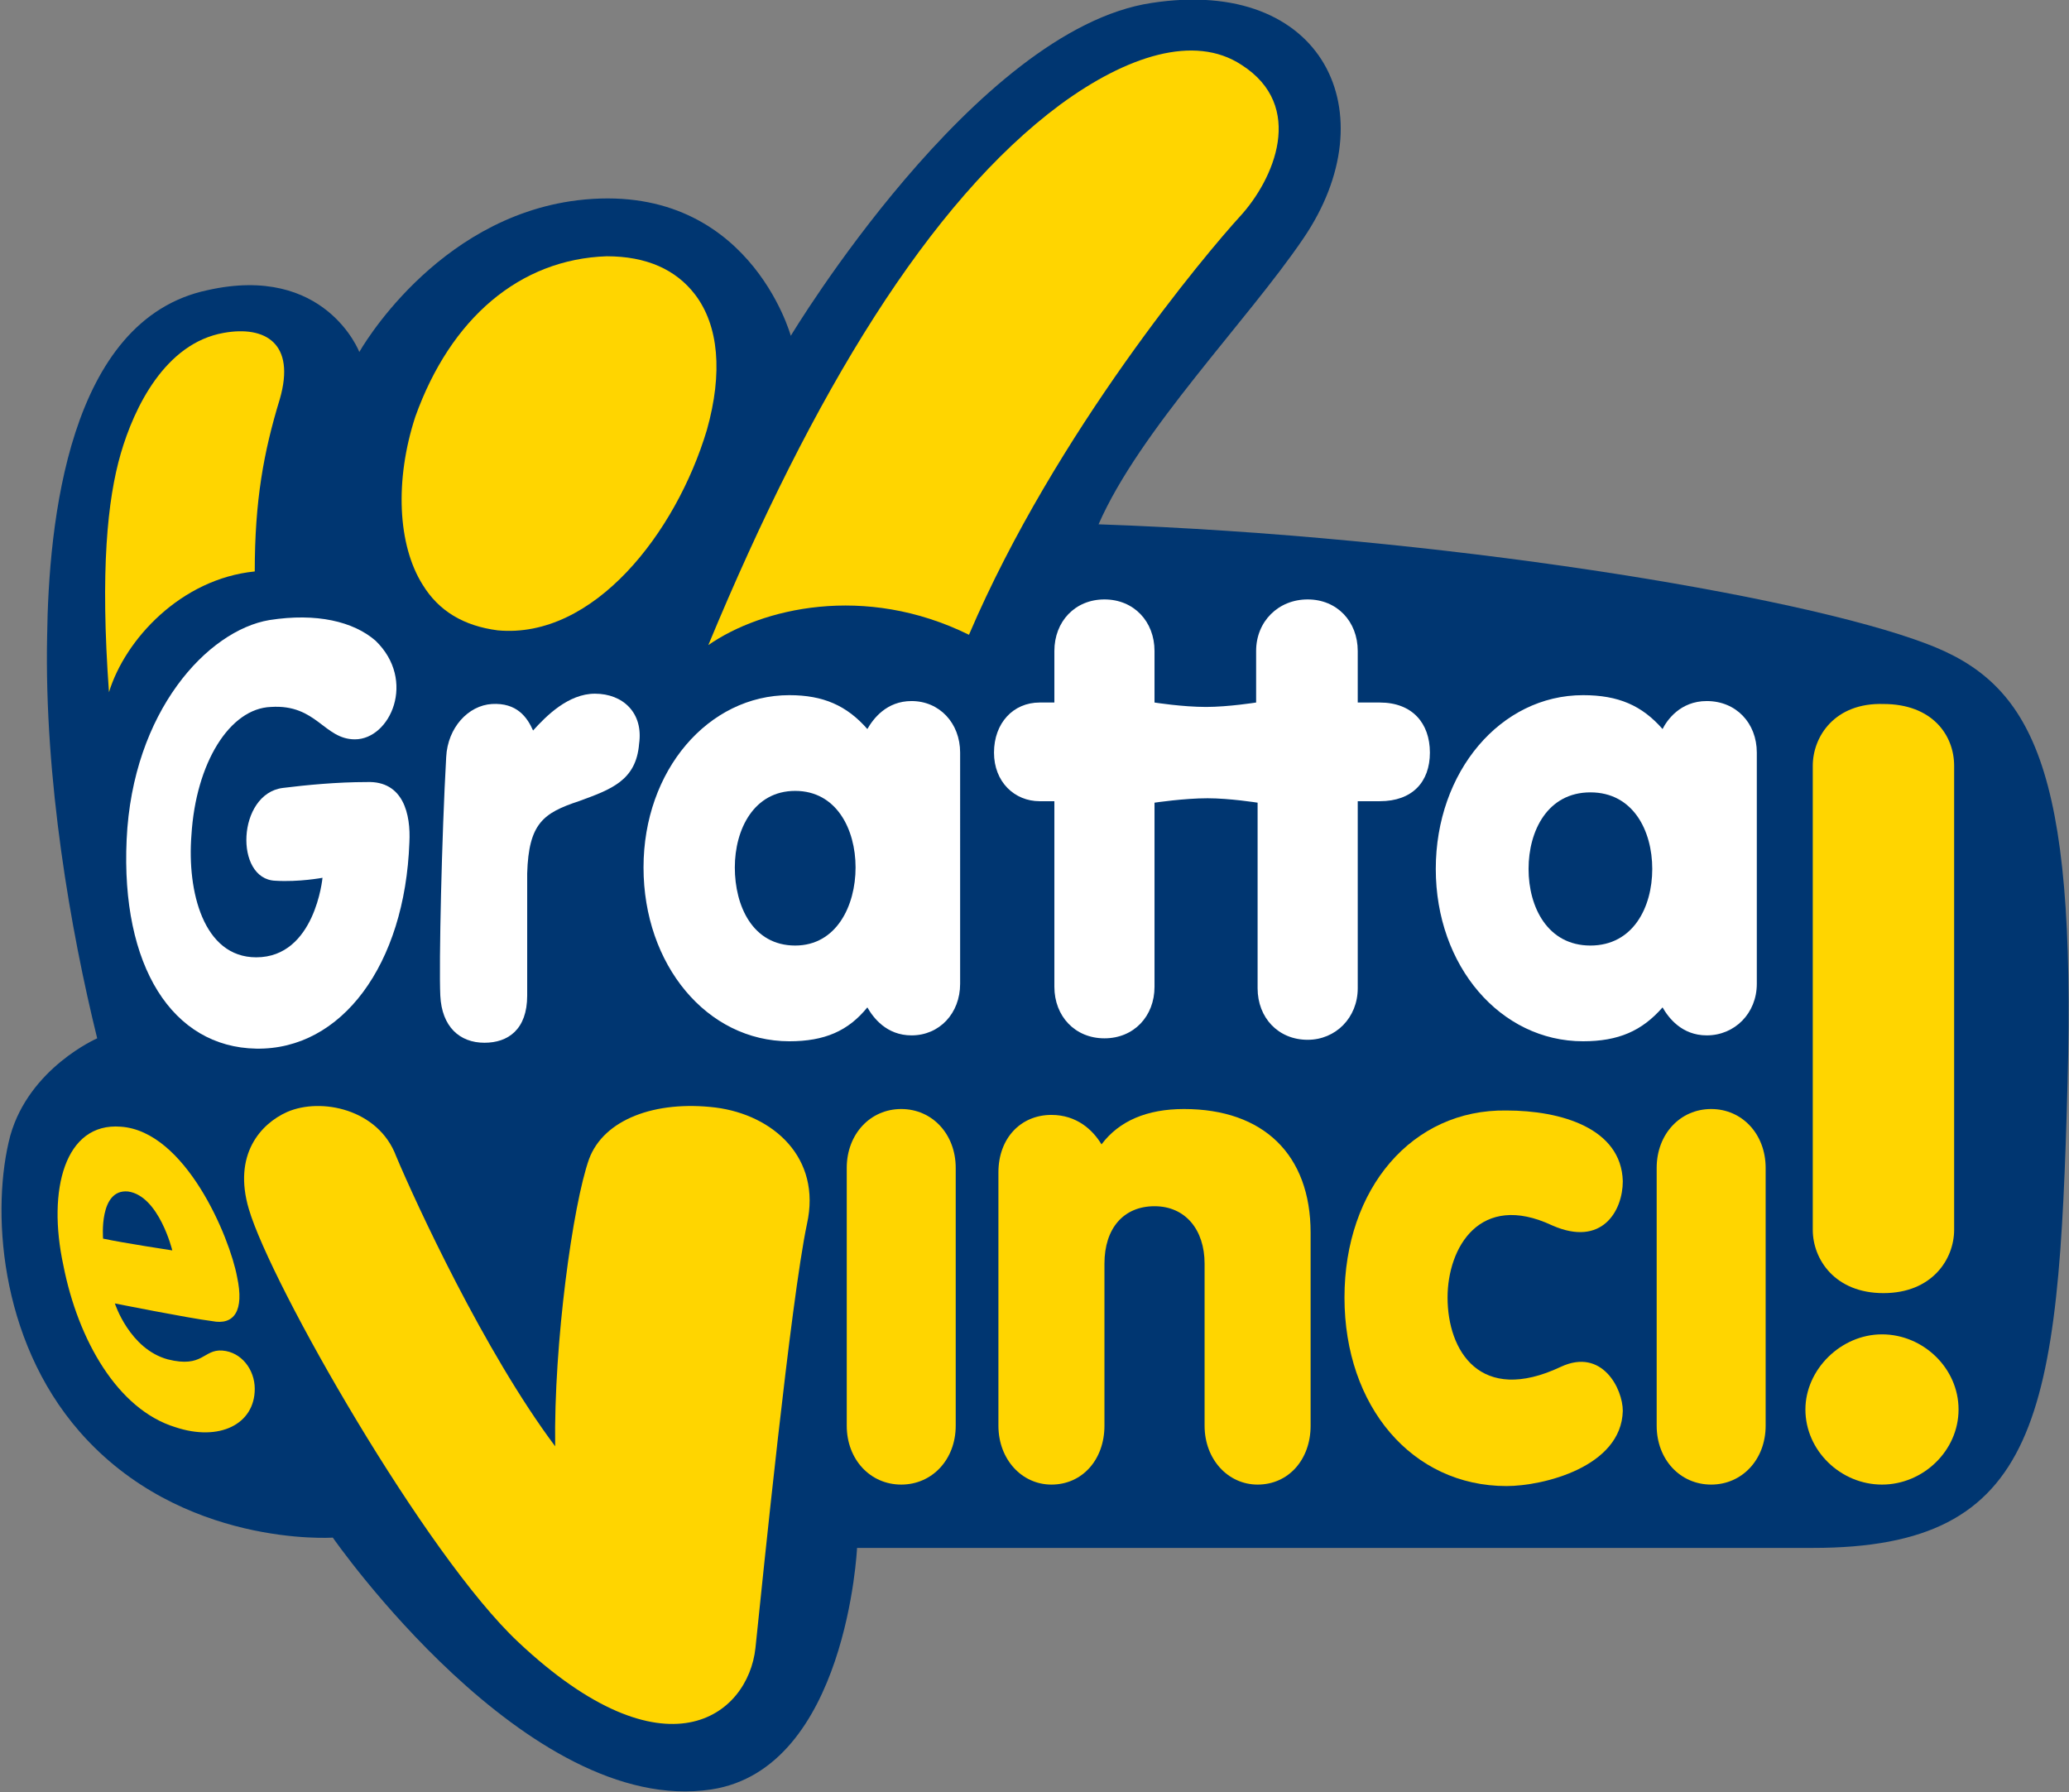<?xml version="1.0" encoding="utf-8"?>
<!-- Generator: Adobe Illustrator 21.1.0, SVG Export Plug-In . SVG Version: 6.00 Build 0)  -->
<svg version="1.1" id="Layer_1" xmlns="http://www.w3.org/2000/svg" xmlns:xlink="http://www.w3.org/1999/xlink" x="0px" y="0px"
	 viewBox="0 0 140.5 121.7" enable-background="new 0 0 140.5 121.7" xml:space="preserve">
<rect x="0" y="0" width="140.5" height="121.7" fill="#808080" stroke="none"/>
<g>
	<path fill="#003671" d="M74.6,35.6c23.1,0.8,47.5,4.8,56.2,8.1c7.2,2.7,10.2,8.4,9.6,29.9c-0.6,22.6-1.8,31.5-17.3,31.5
		c-8.6,0-51.6,0-64.9,0c0,0-0.7,15-9.9,16.4c-12.5,1.9-25.7-17.1-25.7-17.1s-10.3,0.7-17.2-7.2c-5.5-6.3-6-15.2-4.7-20.1
		c1.3-4.6,5.9-6.6,5.9-6.6C4.8,63.2,3,52.9,3.2,43.2c0.1-7.6,1.4-21.5,10.9-23.5c8-1.8,10.3,4.2,10.3,4.2c0,0,5.1-9.1,14.8-10.3
		c11.6-1.4,14.5,9.2,14.5,9.2S66.2,2,78.2,0.2c11.7-1.8,16.1,7.5,10.3,16C84.7,21.8,77.4,29.2,74.6,35.6"/>
	<path fill="#FFD500" d="M28.2,28.3C28.2,28.3,28.2,28.3,28.2,28.3c-1.4,4.3-1.2,8.7,0.5,11.4c1.1,1.8,2.8,2.8,5.1,3.1
		c6.5,0.6,12.1-6.6,14.2-13.6c1.1-3.9,0.8-7.1-0.8-9.2c-1.3-1.7-3.3-2.6-6-2.6C35.3,17.6,30.6,21.6,28.2,28.3"/>
	<path fill="#FFD500" d="M7.8,88.5c0,0,1,3.1,3.6,3.8c2.4,0.6,2.4-0.7,3.7-0.6c1.3,0.1,2.2,1.3,2.2,2.6c0,2.4-2.4,3.6-5.4,2.6
		C8,95.7,5.3,91,4.3,85.9c-1.1-5.1,0.1-9.7,3.9-9.4c4.4,0.3,7.4,7.5,7.9,10.2c0.5,2.3-0.2,3.3-1.7,3C12.8,89.5,7.8,88.5,7.8,88.5
		 M11.7,84.9c0,0-0.9-3.7-3-4C6.7,80.7,7,84.1,7,84.1C8.4,84.4,11.7,84.9,11.7,84.9"/>
	<path fill="#FFD500" d="M37.7,98.2c-0.1-7,1.2-16.4,2.3-19.5c1-2.7,4.5-4,8.6-3.5c3.9,0.5,7.2,3.4,6.2,7.9c-1.1,5.2-3,24-3.5,28.8
		c-0.5,4.6-6.1,9-16.1-0.4c-6.3-5.9-16.8-24.3-18.3-29.4c-1.1-3.7,0.8-5.8,2.6-6.6c2.3-1,6.2-0.2,7.4,3
		C28.2,81.6,32.9,91.8,37.7,98.2"/>
	<path fill="#FFD500" d="M48.1,43.8c7.1-17.1,15-30.1,23.9-36.7c4.5-3.3,9.1-4.8,12.3-2.7c4.4,2.8,2.2,7.8-0.1,10.3
		C82,17.1,71.7,29.3,65.8,43.1C58.7,39.6,51.7,41.3,48.1,43.8"/>
	<path fill="#FFD500" d="M7.4,47c-0.6-8.3-0.1-13.1,0.8-16.2c0.9-3.1,3-7.5,7-8.2c2.8-0.5,4.9,0.7,3.8,4.5
		c-1.1,3.6-1.7,6.9-1.7,11.7C12.3,39.3,8.5,43.4,7.4,47"/>
	<path fill="#FFD500" d="M123.1,52v31.5c0,2,1.5,4.3,4.8,4.3c3.3,0,4.8-2.3,4.8-4.3V52c0-2.1-1.5-4.2-4.8-4.2
		C124.6,47.7,123.1,50,123.1,52 M122.6,95.7c0,2.8,2.4,5.1,5.2,5.1c2.8,0,5.2-2.3,5.2-5.1c0-2.8-2.4-5.1-5.2-5.1
		C125,90.6,122.6,93,122.6,95.7"/>
	<path fill="#FFD500" d="M57.5,79.3v17.5c0,2.3,1.6,4,3.7,4c2.1,0,3.7-1.7,3.7-4V79.3c0-2.3-1.6-4-3.7-4
		C59.1,75.3,57.5,77,57.5,79.3"/>
	<path fill="#FFD500" d="M112.5,79.3v17.5c0,2.3,1.6,4,3.7,4c2.1,0,3.7-1.7,3.7-4V79.3c0-2.3-1.6-4-3.7-4
		C114.1,75.3,112.5,77,112.5,79.3"/>
	<path fill="#FFD500" d="M74.8,77.7c-0.6-1-1.7-2-3.4-2c-2.1,0-3.6,1.6-3.6,3.9v17.2c0,2.3,1.6,4,3.6,4c2.1,0,3.6-1.7,3.6-4v-11
		c0-2.4,1.3-3.9,3.4-3.9c2.1,0,3.4,1.6,3.4,3.9v11c0,2.3,1.6,4,3.6,4c2.1,0,3.6-1.7,3.6-4V83.7c0-5.3-3.2-8.4-8.6-8.4
		C77.9,75.3,76,76.1,74.8,77.7"/>
	<path fill="#FFD500" d="M91.3,88.1c0,7.4,4.6,12.8,11,12.8c2.5,0,7.8-1.3,7.9-5.1c0-1.5-1.4-4.3-4.2-3c-5.5,2.6-7.7-1.1-7.7-4.7
		c0-3.4,2.2-7.2,7.1-4.9c3.4,1.5,4.8-1,4.8-3c-0.1-3.6-4.2-4.8-7.9-4.8C95.9,75.3,91.3,80.7,91.3,88.1"/>
	<path fill="#FFFFFF" d="M18.3,42.1C14.1,42.8,9,48.3,8.6,57c-0.4,8.6,3.1,14.1,8.8,14.2c5.8,0.1,10.1-5.7,10.4-14
		c0.1-1.9-0.4-4.2-2.9-4.1c-2,0-4.1,0.2-5.7,0.4c-3.1,0.4-3.3,6.2-0.5,6.3c1.6,0.1,3.2-0.2,3.2-0.2S21.4,65,17.4,65
		c-3.6,0-4.7-4.5-4.4-8.3c0.3-4.9,2.6-8.6,5.4-8.7c3.1-0.2,3.6,2.2,5.7,2.2c2.4,0,4.2-4,1.4-6.7C24,42.2,21.5,41.6,18.3,42.1"/>
	<path fill="#FFFFFF" d="M40.4,47.1c-1.8,0-3.3,1.5-4.2,2.5c-0.4-0.9-1.1-1.9-2.8-1.8c-1.6,0.1-3,1.6-3.1,3.6
		c-0.3,5.3-0.5,14.1-0.4,16.2c0.1,2.1,1.3,3.2,3,3.2c1.6,0,2.9-0.9,2.9-3.2c0-2.6,0-5.5,0-8.3c0.1-3.4,1.1-4.1,3.5-4.9
		c2.2-0.8,3.9-1.4,4.1-3.9C43.7,48.4,42.3,47.1,40.4,47.1"/>
	<path fill="#FFFFFF" d="M97.5,59c0,6.6,4.4,11.7,10,11.7c2.4,0,4-0.7,5.4-2.3c0.4,0.7,1.3,1.9,3,1.9c1.9,0,3.4-1.5,3.4-3.5V51.1
		c0-2-1.4-3.5-3.4-3.5c-1.8,0-2.7,1.3-3,1.9c-1.4-1.6-3-2.3-5.4-2.3C101.9,47.2,97.5,52.4,97.5,59 M103.8,59c0-2.6,1.3-5.2,4.2-5.2
		c2.9,0,4.2,2.6,4.2,5.2c0,2.6-1.3,5.2-4.2,5.2C105.1,64.2,103.8,61.6,103.8,59"/>
	<path fill="#FFFFFF" d="M43.7,58.9c0,6.6,4.3,11.8,9.9,11.8c2.4,0,4-0.7,5.3-2.3c0.4,0.7,1.3,1.9,3,1.9c1.9,0,3.3-1.5,3.3-3.5V51.1
		c0-2-1.4-3.5-3.3-3.5c-1.7,0-2.6,1.2-3,1.9c-1.4-1.6-3-2.3-5.3-2.3C48.1,47.2,43.7,52.3,43.7,58.9 M49.9,58.9
		c0-2.6,1.3-5.2,4.1-5.2c2.8,0,4.1,2.6,4.1,5.2c0,2.6-1.3,5.3-4.1,5.3C51.1,64.2,49.9,61.5,49.9,58.9"/>
	<path fill="#FFFFFF" d="M85.3,44.2v3.5c0,0-1.9,0.3-3.4,0.3c-1.6,0-3.5-0.3-3.5-0.3v-3.5c0-2-1.4-3.5-3.4-3.5s-3.4,1.5-3.4,3.5v3.5
		h-1c-1.8,0-3.1,1.4-3.1,3.4c0,2,1.4,3.3,3.1,3.3h1v12.6c0,2,1.4,3.5,3.4,3.5s3.4-1.5,3.4-3.5V54.5c0,0,2-0.3,3.6-0.3
		c1.5,0,3.4,0.3,3.4,0.3v12.6c0,2,1.4,3.5,3.4,3.5c1.9,0,3.4-1.5,3.4-3.5V54.4h1.5c2.2,0,3.4-1.3,3.4-3.3c0-2-1.2-3.4-3.4-3.4h-1.5
		v-3.5c0-2-1.4-3.5-3.4-3.5C86.8,40.7,85.3,42.2,85.3,44.2"/>
</g>
</svg>
